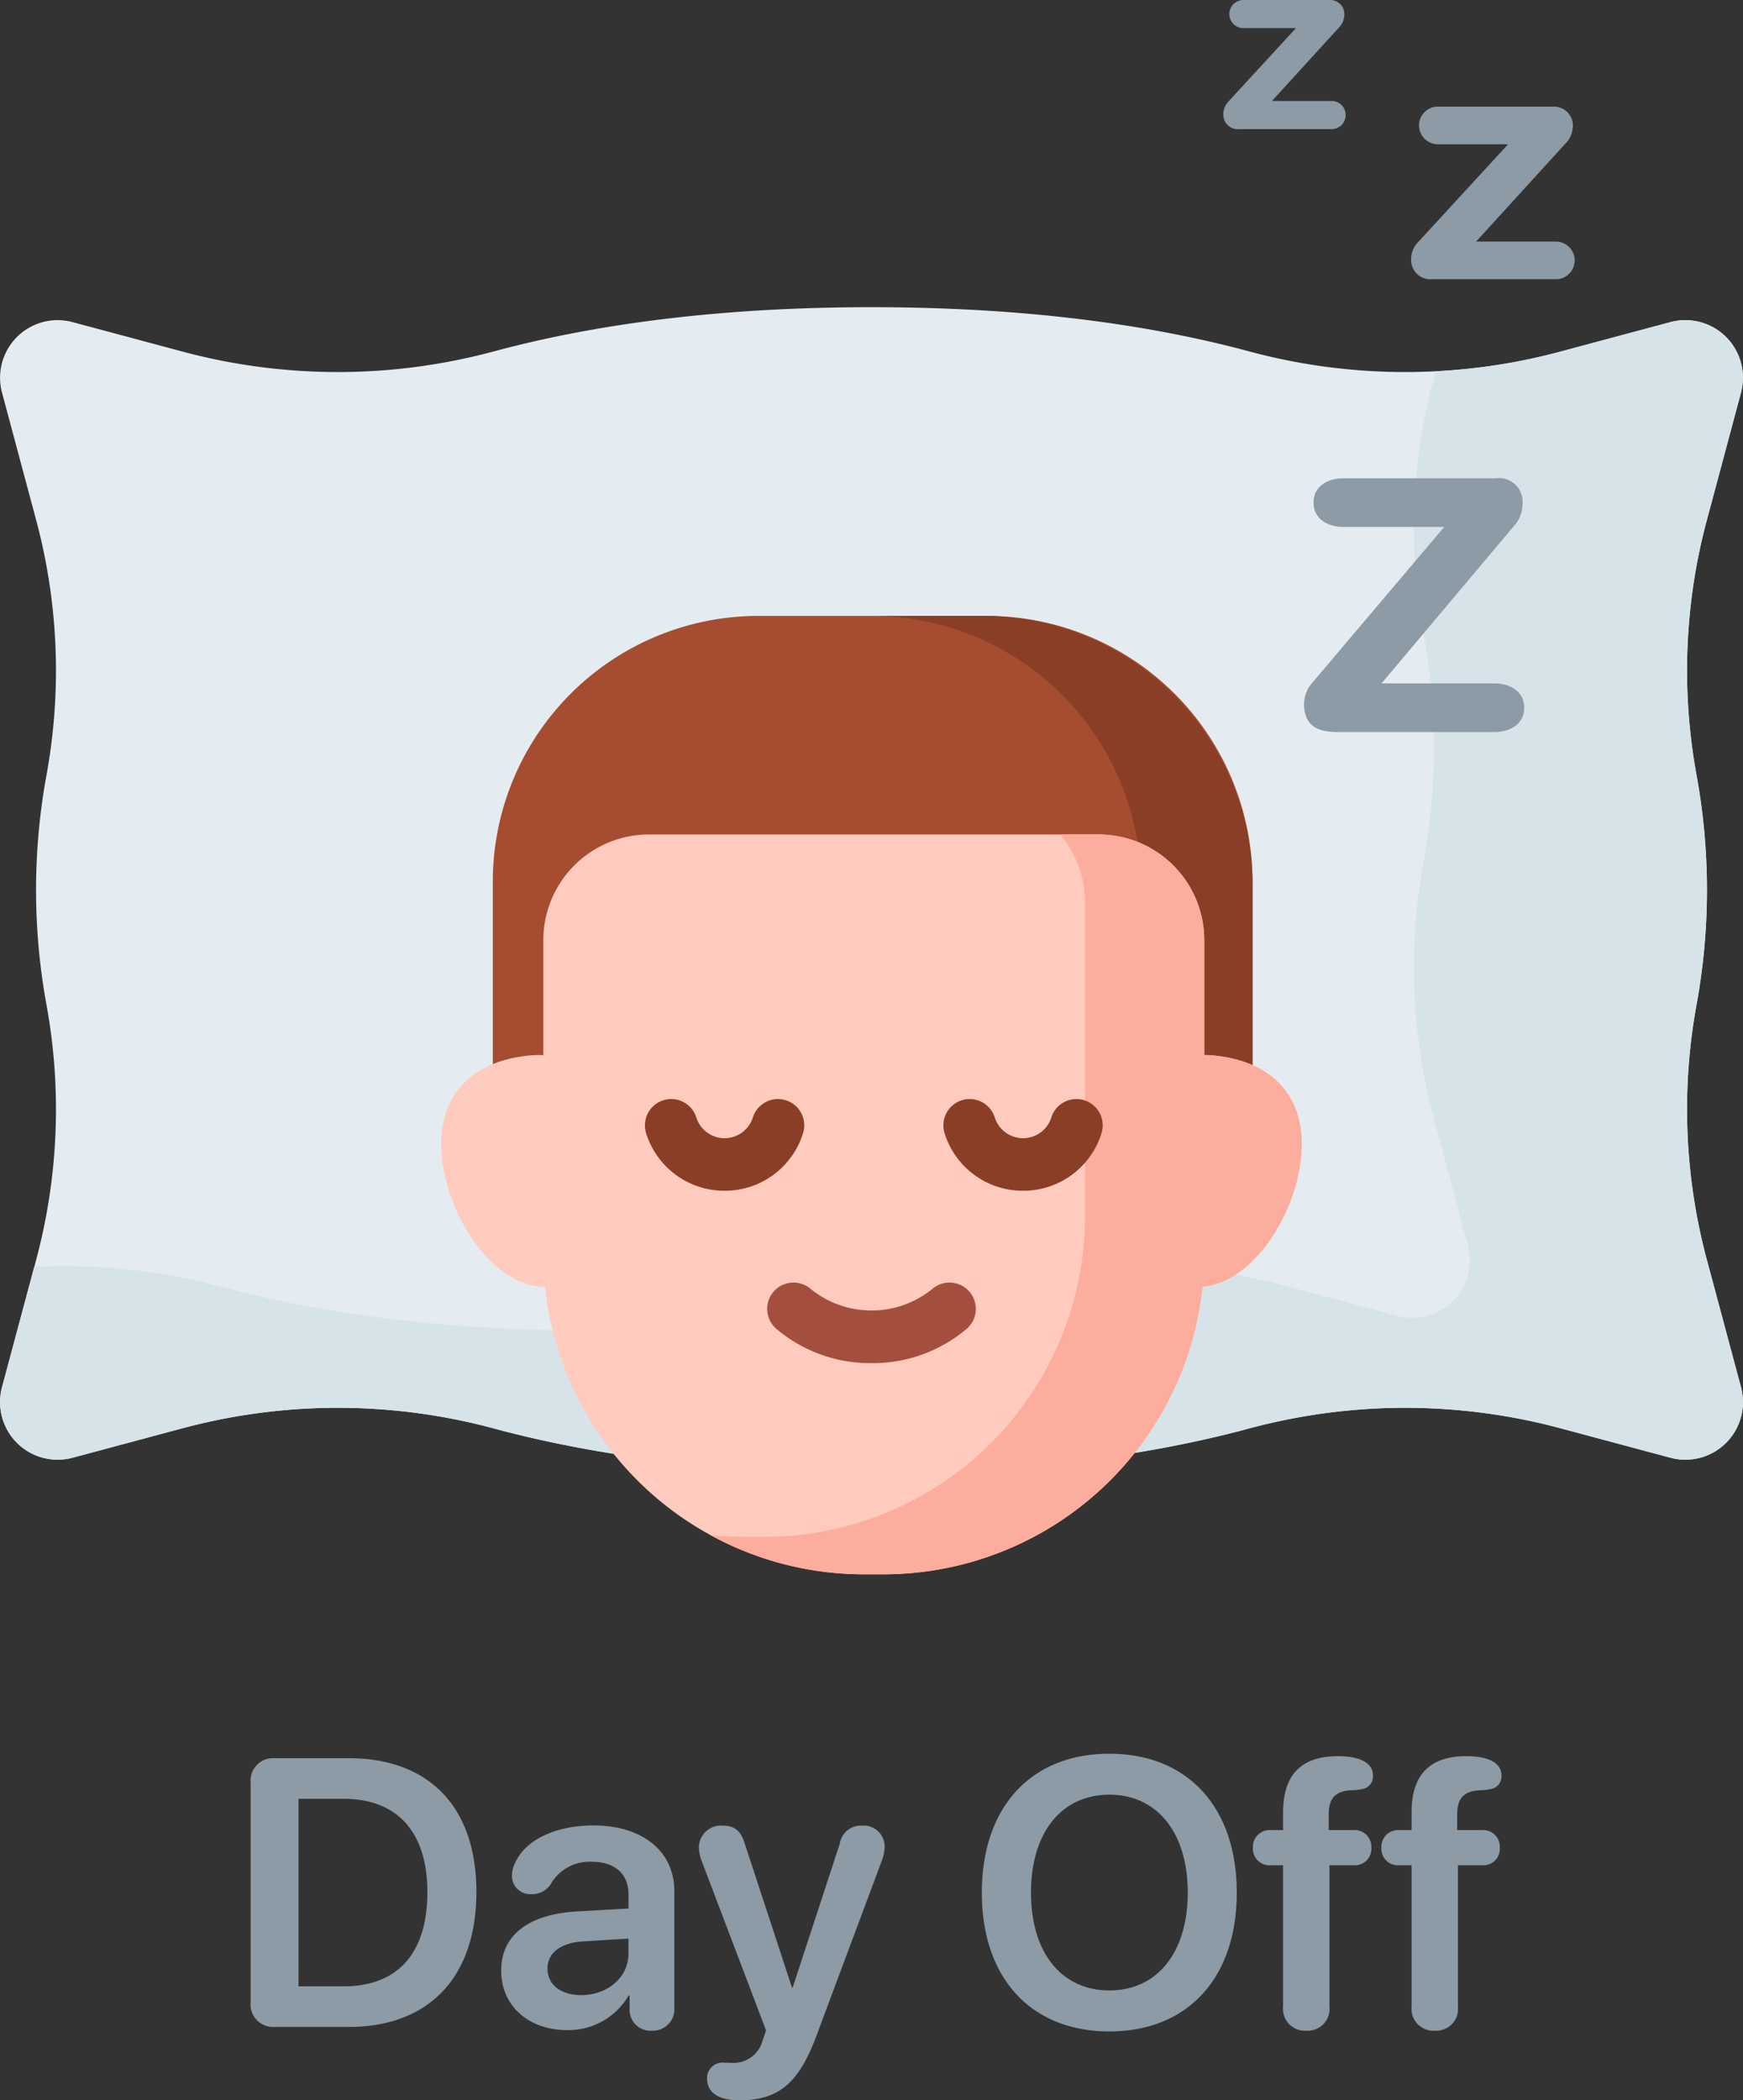 <svg xmlns="http://www.w3.org/2000/svg" width="160" height="192.733" viewBox="0 0 160 192.733">
  <rect x="0" y="0" width="160" height="192.733" fill="#333333" stroke="none"/>
  <g id="Group_589" data-name="Group 589" transform="translate(-108 -261)">
    <g id="day" transform="translate(108 236.145)">
      <path id="Path_211" data-name="Path 211" d="M156.758,202.754a53.36,53.36,0,0,1-1.016-23.73,58.512,58.512,0,0,0,0-20.988,53.365,53.365,0,0,1,1.016-23.73l3.057-11.408a5.285,5.285,0,0,0-6.473-6.473l-10.279,2.754a55.09,55.09,0,0,1-28.521-.1c-9.9-2.652-21.453-4.022-34.542-4.022s-24.638,1.37-34.542,4.022a55.084,55.084,0,0,1-28.521.1L6.659,116.425A5.285,5.285,0,0,0,.186,122.9l3.057,11.408a53.36,53.36,0,0,1,1.016,23.73,58.511,58.511,0,0,0,0,20.988,53.365,53.365,0,0,1-1.016,23.73L.186,214.162a5.285,5.285,0,0,0,6.473,6.473l10.279-2.754a55.091,55.091,0,0,1,28.521.1c9.9,2.653,21.453,4.023,34.542,4.023s24.638-1.37,34.542-4.022a55.084,55.084,0,0,1,28.521-.1l10.279,2.754a5.285,5.285,0,0,0,6.473-6.473Z" transform="translate(0 -62.012)" fill="#e5ecf1"/>
      <path id="Path_212" data-name="Path 212" d="M156.758,205.362a53.36,53.36,0,0,1-1.016-23.73,58.511,58.511,0,0,0,0-20.988,53.365,53.365,0,0,1,1.016-23.73l3.057-11.408a5.285,5.285,0,0,0-6.473-6.473l-10.279,2.754a53.73,53.73,0,0,1-11.286,1.755l-.092.346a53.36,53.36,0,0,0-1.016,23.73,58.511,58.511,0,0,1,0,20.988,53.365,53.365,0,0,0,1.016,23.73l3.057,11.408a5.285,5.285,0,0,1-6.473,6.473l-10.279-2.754a55.09,55.09,0,0,0-28.521.1c-9.9,2.652-21.453,4.022-34.542,4.022s-24.638-1.37-34.542-4.022A56.057,56.057,0,0,0,3.15,205.708L.186,216.77a5.285,5.285,0,0,0,6.473,6.473l10.279-2.754a55.09,55.09,0,0,1,28.521.1c9.9,2.652,21.453,4.023,34.542,4.023s24.638-1.37,34.542-4.022a55.084,55.084,0,0,1,28.521-.1l10.279,2.754a5.285,5.285,0,0,0,6.473-6.473Z" transform="translate(0 -64.62)" fill="#d6e4ea"/>
      <path id="Path_213" data-name="Path 213" d="M190.1,205.716H169.148a24.394,24.394,0,0,0-24.394,24.394v18.162h69.74V230.11A24.394,24.394,0,0,0,190.1,205.716Z" transform="translate(-99.518 -124.342)" fill="#a64c31"/>
      <path id="Path_214" data-name="Path 214" d="M266.32,205.716H256.078a24.71,24.71,0,0,1,24.71,24.709v17.846h10.242V230.425A24.71,24.71,0,0,0,266.32,205.716Z" transform="translate(-176.054 -124.342)" fill="#8a3e25"/>
      <path id="Path_215" data-name="Path 215" d="M200.236,290.157c-.2-.014-.386-.018-.573-.017V279.594a9.7,9.7,0,0,0-9.7-9.7H148.693a9.7,9.7,0,0,0-9.7,9.7v10.561a6.959,6.959,0,0,0-1,0c-4.947.364-8.773,3.164-8.34,9.033.42,5.707,4.712,12.211,9.5,12.232a29.452,29.452,0,0,0,29.288,26.364h1.77A29.452,29.452,0,0,0,199.505,311.4c4.611-.387,8.664-6.675,9.072-12.212C209.009,293.321,205.183,290.521,200.236,290.157Z" transform="translate(-89.118 -168.466)" fill="#ffcbbe"/>
      <path id="Path_216" data-name="Path 216" d="M254.529,290.157c-.2-.014-.386-.018-.573-.017V279.594a9.7,9.7,0,0,0-9.7-9.7h-3.534a9.657,9.657,0,0,1,2.293,6.26V304.9A29.449,29.449,0,0,1,213.57,334.35H211.8a29.767,29.767,0,0,1-3.2-.174,29.315,29.315,0,0,0,14.139,3.611h1.77A29.452,29.452,0,0,0,253.8,311.4c4.611-.387,8.664-6.675,9.072-12.213.432-5.869-3.394-8.669-8.34-9.033Z" transform="translate(-143.411 -168.466)" fill="#fdad9d"/>
      <path id="Path_217" data-name="Path 217" d="M234.935,408.863a13.31,13.31,0,0,1-8.742-3.153,2.414,2.414,0,0,1,3.162-3.65,8.873,8.873,0,0,0,11.16,0,2.414,2.414,0,0,1,3.162,3.65A13.309,13.309,0,0,1,234.935,408.863Z" transform="translate(-154.935 -258.923)" fill="#a44f3e"/>
      <path id="Path_218" data-name="Path 218" d="M284.411,355.954a7.515,7.515,0,0,1-7.207-5.3,2.414,2.414,0,0,1,4.609-1.437,2.722,2.722,0,0,0,5.2,0,2.414,2.414,0,0,1,4.609,1.437A7.513,7.513,0,0,1,284.411,355.954Z" transform="translate(-190.502 -221.832)" fill="#8a3e25"/>
      <path id="Path_219" data-name="Path 219" d="M196.742,355.954a7.515,7.515,0,0,1-7.207-5.3,2.414,2.414,0,0,1,4.609-1.437,2.722,2.722,0,0,0,5.2,0,2.414,2.414,0,0,1,4.609,1.437,7.513,7.513,0,0,1-7.207,5.3Z" transform="translate(-130.23 -221.832)" fill="#8a3e25"/>
      <g id="Group_588" data-name="Group 588" transform="translate(112.297 24.855)">
        <path id="Path_220" data-name="Path 220" d="M395.923,169.766h-9.249c-1.52,0-2.749-.776-2.749-2.232s1.229-2.231,2.749-2.231h13.971a2.173,2.173,0,0,1,2.458,2.426,2.957,2.957,0,0,1-.744,1.908l-12.192,14.488h10.349c1.52,0,2.749.776,2.749,2.232s-1.229,2.231-2.749,2.231H386.124c-1.94,0-3.072-.647-3.072-2.62a3.091,3.091,0,0,1,.873-2.037Z" transform="translate(-375.645 -121.413)" fill="#8c9ba6"/>
        <path id="Path_221" data-name="Path 221" d="M423.409,59.621h-6.389a1.727,1.727,0,1,1,0-3.452h10.508a1.736,1.736,0,0,1,1.817,1.938,2.321,2.321,0,0,1-.7,1.484l-8.176,8.963h7.268a1.727,1.727,0,1,1,0,3.452H416.474a1.776,1.776,0,0,1-1.968-1.726,2.274,2.274,0,0,1,.575-1.605Z" transform="translate(-397.27 -46.383)" fill="#8c9ba6"/>
        <path id="Path_222" data-name="Path 222" d="M366.012,27.438h-4.781a1.292,1.292,0,1,1,0-2.583h7.862a1.3,1.3,0,0,1,1.36,1.45,1.736,1.736,0,0,1-.521,1.11l-6.118,6.707h5.438a1.292,1.292,0,1,1,0,2.583h-8.429a1.329,1.329,0,0,1-1.473-1.292,1.7,1.7,0,0,1,.431-1.2Z" transform="translate(-359.35 -24.855)" fill="#8c9ba6"/>
      </g>
    </g>
    <path id="Cs_309" data-name="Cs 309" d="M4.375,0h6.8C18.56,0,22.9-4.58,22.9-12.39S18.542-24.661,11.177-24.661h-6.8a2.072,2.072,0,0,0-2.2,2.29V-2.29A2.072,2.072,0,0,0,4.375,0Zm2.2-3.726V-20.935h4.136c4.922,0,7.69,3.042,7.69,8.562,0,5.623-2.734,8.647-7.69,8.647ZM31.223.291A6.412,6.412,0,0,0,36.88-2.888h.085v1.265A1.909,1.909,0,0,0,39,.342a1.965,1.965,0,0,0,2.068-2.136V-12.476c0-3.64-2.922-6.016-7.417-6.016-3.469,0-6.272,1.333-7.195,3.435a2.655,2.655,0,0,0-.291,1.162,1.674,1.674,0,0,0,1.794,1.709,2.046,2.046,0,0,0,1.726-.854,4.12,4.12,0,0,1,3.794-2.119c2.1,0,3.384,1.094,3.384,2.991v1.3l-4.8.273c-4.409.273-6.887,2.2-6.887,5.417C25.173-1.914,27.72.291,31.223.291Zm1.3-3.213c-1.846,0-3.093-.94-3.093-2.427,0-1.436,1.179-2.358,3.23-2.5l4.2-.256v1.384C36.863-4.529,34.915-2.922,32.522-2.922ZM47.031,6.733c3.623,0,5.5-1.572,7.144-6.084l5.964-15.962a3.811,3.811,0,0,0,.239-1.23,1.924,1.924,0,0,0-2.068-1.931,1.962,1.962,0,0,0-2.051,1.658L51.936-3.623h-.068L47.544-16.8c-.359-1.2-.957-1.675-2.034-1.675a2.027,2.027,0,0,0-2.187,1.982,3.8,3.8,0,0,0,.239,1.213l5.93,15.6-.308.889A2.759,2.759,0,0,1,46.6,3.3c-.393,0-.564-.017-.923-.017a1.424,1.424,0,0,0-1.606,1.436C44.075,6.016,45.117,6.733,47.031,6.733ZM81.006.41C88.184.41,92.7-4.478,92.7-12.322S88.184-25.071,81.006-25.071c-7.195,0-11.707,4.9-11.707,12.749S73.811.41,81.006.41Zm0-3.76c-4.409,0-7.195-3.486-7.195-8.972,0-5.5,2.786-8.989,7.195-8.989,4.392,0,7.195,3.486,7.195,8.989C88.2-6.836,85.4-3.35,81.006-3.35ZM99.087.342a2,2,0,0,0,2.119-2.222V-14.834h2.222a1.516,1.516,0,0,0,1.624-1.624,1.529,1.529,0,0,0-1.624-1.606h-2.29v-1.418c0-1.521.632-2.2,2.188-2.239a4.676,4.676,0,0,0,.94-.12,1.168,1.168,0,0,0,.94-1.23c0-1.06-1.008-1.777-3.264-1.777-3.264.017-4.99,1.641-4.99,5.178v1.606H95.823a1.534,1.534,0,0,0-1.641,1.606,1.521,1.521,0,0,0,1.641,1.624h1.128V-1.88A2.009,2.009,0,0,0,99.087.342Zm11.792,0A2,2,0,0,0,113-1.88V-14.834h2.222a1.516,1.516,0,0,0,1.624-1.624,1.529,1.529,0,0,0-1.624-1.606h-2.29v-1.418c0-1.521.632-2.2,2.188-2.239a4.676,4.676,0,0,0,.94-.12,1.168,1.168,0,0,0,.94-1.23c0-1.06-1.008-1.777-3.264-1.777-3.264.017-4.99,1.641-4.99,5.178v1.606h-1.128a1.534,1.534,0,0,0-1.641,1.606,1.521,1.521,0,0,0,1.641,1.624h1.128V-1.88A2.009,2.009,0,0,0,110.879.342Z" transform="translate(128.83 447)" fill="#8c9ba6"/>
  </g>
</svg>
